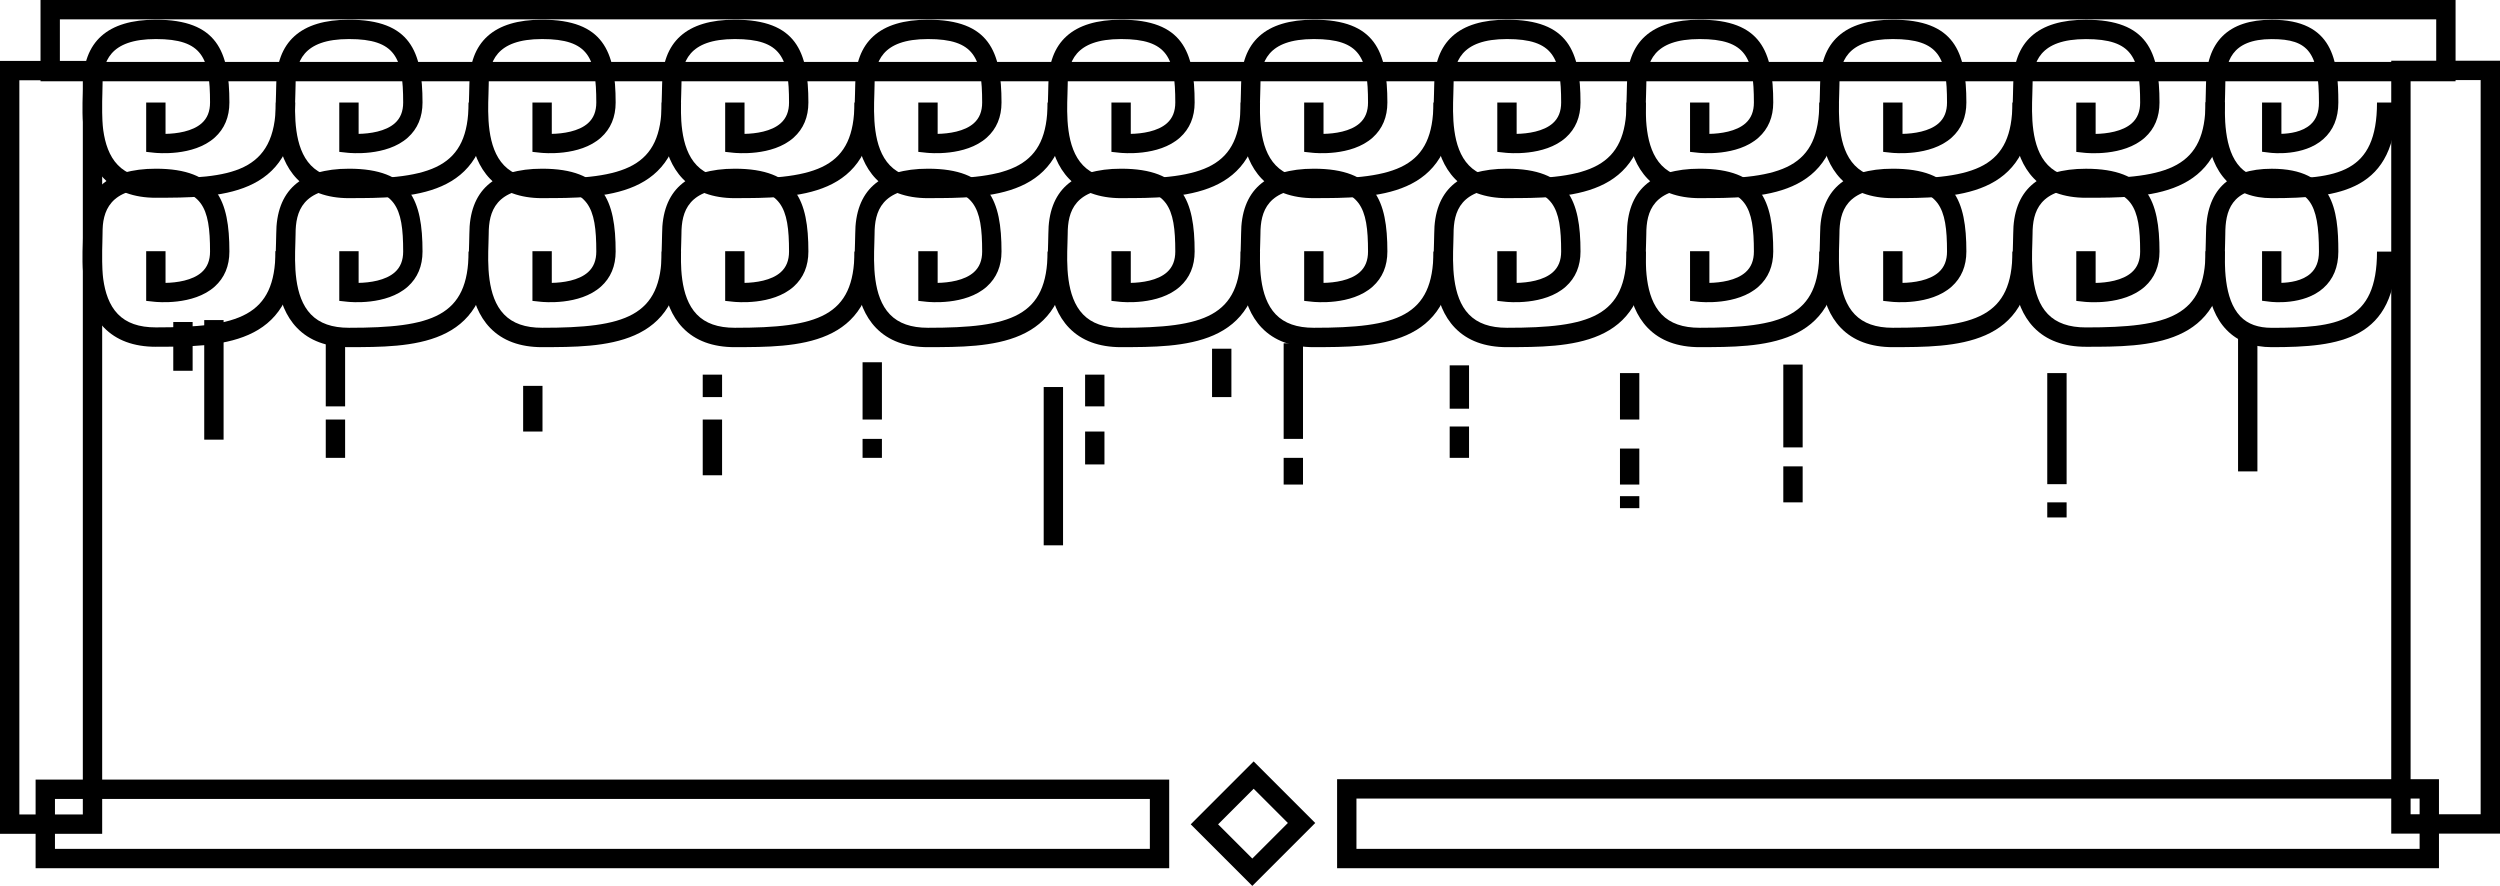 <?xml version="1.0" encoding="UTF-8"?><svg id="Calque_1" xmlns="http://www.w3.org/2000/svg" viewBox="0 0 645.95 228.9"><path d="m634.47,21H10.47V0h624v21ZM15.47,16h614V5H15.47v11Z"/><path d="m26.4,215.44H0V15.74h26.4v199.7Zm-21.4-5h16.4V20.74H5v189.7Z"/><path d="m302.1,224.33H9.2v-22.9h292.9v22.9Zm-287.9-5h282.9v-12.9H14.2v12.9Z"/><path d="m630.18,224.33h-284.7v-23h284.7v23Zm-279.7-5h274.7v-13h-274.7v13Z"/><path d="m323.57,228.9l-15.91-15.91,16.26-16.26,15.91,15.91-16.26,16.26Zm-8.84-15.91l8.84,8.84,9.19-9.19-8.84-8.84-9.19,9.19Z"/><path d="m645.95,215.39h-28.1V15.69h28.1v199.7Zm-23.1-5h18.1V20.69h-18.1v189.7Z"/><path d="m40.27,51.1c-5.71,0-10.23-1.67-13.42-4.97-5.95-6.15-5.63-16.08-5.43-22.02.03-.84.05-1.59.05-2.22,0-11.15,6.33-16.8,18.8-16.8,15.82,0,19,8.19,19,21.4,0,3.75-1.28,6.8-3.8,9.06-5.52,4.95-15.07,3.97-15.47,3.93l-2.23-.24v-12.74h5v8.09c2.82-.05,6.97-.6,9.37-2.77,1.43-1.29,2.13-3.03,2.13-5.33,0-11.57-1.95-16.4-14-16.4s-13.8,5.97-13.8,11.8c0,.67-.03,1.48-.06,2.38-.17,5.14-.45,13.75,4.03,18.37,2.24,2.32,5.46,3.45,9.83,3.45,19.29,0,31-1.32,31-19.6h5c0,24.6-19.96,24.6-36,24.6Z"/><path d="m90.17,51.2c-5.71,0-10.23-1.67-13.42-4.97-5.95-6.15-5.63-16.08-5.43-22.02.03-.84.05-1.59.05-2.22,0-11.21,6.33-16.9,18.8-16.9,15.82,0,19,8.19,19,21.4,0,3.75-1.28,6.8-3.8,9.06-5.52,4.95-15.07,3.97-15.48,3.93l-2.23-.24v-12.74h5v8.09c2.82-.05,6.97-.6,9.38-2.77,1.43-1.29,2.13-3.03,2.13-5.33,0-11.57-1.95-16.4-14-16.4s-13.8,6.02-13.8,11.9c0,.67-.03,1.48-.06,2.38-.17,5.14-.45,13.75,4.03,18.37,2.24,2.32,5.46,3.45,9.83,3.45,21.37,0,30.9-2.84,30.9-19.7h5c0,24.7-19.91,24.7-35.9,24.7Z"/><path d="m140.07,51.2c-5.71,0-10.23-1.67-13.42-4.97-5.95-6.15-5.63-16.08-5.43-22.02.03-.84.05-1.59.05-2.22,0-11.21,6.33-16.9,18.8-16.9,15.82,0,19,8.19,19,21.4,0,3.75-1.28,6.8-3.8,9.06-5.52,4.95-15.07,3.97-15.47,3.93l-2.23-.24v-12.74h5v8.09c2.82-.05,6.97-.6,9.37-2.77,1.43-1.29,2.13-3.03,2.13-5.33,0-11.57-1.95-16.4-14-16.4s-13.8,6.02-13.8,11.9c0,.67-.03,1.48-.06,2.38-.17,5.14-.45,13.75,4.03,18.37,2.24,2.32,5.46,3.45,9.83,3.45,21.37,0,30.9-2.84,30.9-19.7h5c0,24.7-19.91,24.7-35.9,24.7Z"/><path d="m189.87,51.2c-5.71,0-10.23-1.67-13.42-4.97-5.95-6.15-5.63-16.08-5.43-22.02.03-.84.05-1.59.05-2.22,0-11.21,6.33-16.9,18.8-16.9,15.82,0,19,8.19,19,21.4,0,3.75-1.28,6.8-3.8,9.06-5.52,4.95-15.07,3.97-15.47,3.93l-2.23-.24v-12.74h5v8.09c2.82-.05,6.97-.6,9.37-2.77,1.43-1.29,2.13-3.03,2.13-5.33,0-11.57-1.95-16.4-14-16.4s-13.8,6.02-13.8,11.9c0,.67-.03,1.48-.06,2.38-.17,5.14-.45,13.75,4.03,18.37,2.24,2.32,5.46,3.45,9.83,3.45,21.37,0,30.9-2.84,30.9-19.7h5c0,24.7-19.91,24.7-35.9,24.7Z"/><path d="m239.77,51.2c-5.71,0-10.23-1.67-13.42-4.97-5.95-6.15-5.63-16.08-5.43-22.02.03-.84.05-1.59.05-2.22,0-11.21,6.33-16.9,18.8-16.9,15.82,0,19,8.19,19,21.4,0,3.75-1.28,6.8-3.8,9.06-5.52,4.95-15.07,3.97-15.47,3.93l-2.23-.24v-12.74h5v8.09c2.82-.05,6.97-.6,9.37-2.77,1.43-1.29,2.13-3.03,2.13-5.33,0-11.57-1.95-16.4-14-16.4s-13.8,6.02-13.8,11.9c0,.67-.03,1.48-.06,2.38-.17,5.14-.45,13.75,4.03,18.37,2.24,2.32,5.46,3.45,9.83,3.45,21.37,0,30.9-2.84,30.9-19.7h5c0,24.7-19.91,24.7-35.9,24.7Z"/><path d="m289.67,51.2c-5.71,0-10.23-1.67-13.42-4.97-5.95-6.15-5.63-16.08-5.43-22.02.03-.84.05-1.59.05-2.22,0-11.21,6.33-16.9,18.8-16.9,15.82,0,19,8.19,19,21.4,0,3.75-1.28,6.8-3.8,9.06-5.52,4.95-15.07,3.97-15.47,3.93l-2.23-.24v-12.74h5v8.09c2.82-.05,6.97-.6,9.37-2.77,1.43-1.29,2.13-3.03,2.13-5.33,0-11.57-1.95-16.4-14-16.4s-13.8,6.02-13.8,11.9c0,.67-.03,1.48-.06,2.38-.17,5.14-.45,13.75,4.03,18.37,2.24,2.32,5.46,3.45,9.83,3.45,21.37,0,30.9-2.84,30.9-19.7h5c0,24.7-19.91,24.7-35.9,24.7Z"/><path d="m339.47,51.2c-5.71,0-10.23-1.67-13.42-4.97-5.95-6.15-5.63-16.08-5.43-22.02.03-.84.05-1.59.05-2.22,0-11.21,6.33-16.9,18.8-16.9,15.82,0,19,8.19,19,21.4,0,3.75-1.28,6.8-3.8,9.06-5.52,4.95-15.07,3.97-15.47,3.93l-2.23-.24v-12.74h5v8.09c2.82-.05,6.97-.6,9.37-2.77,1.43-1.29,2.13-3.03,2.13-5.33,0-11.57-1.95-16.4-14-16.4s-13.8,6.02-13.8,11.9c0,.67-.03,1.48-.06,2.38-.17,5.14-.45,13.75,4.03,18.37,2.24,2.32,5.46,3.45,9.83,3.45,21.37,0,30.9-2.84,30.9-19.7h5c0,24.7-19.91,24.7-35.9,24.7Z"/><path d="m389.37,51.2c-5.71,0-10.23-1.67-13.42-4.97-5.95-6.15-5.63-16.08-5.43-22.02.03-.84.05-1.59.05-2.22,0-11.21,6.33-16.9,18.8-16.9,15.82,0,19,8.19,19,21.4,0,3.75-1.28,6.8-3.8,9.06-5.52,4.95-15.07,3.97-15.47,3.93l-2.23-.24v-12.74h5v8.09c2.82-.05,6.97-.6,9.37-2.77,1.43-1.29,2.13-3.03,2.13-5.33,0-11.57-1.95-16.4-14-16.4s-13.8,6.02-13.8,11.9c0,.67-.03,1.48-.06,2.38-.17,5.14-.45,13.75,4.03,18.37,2.24,2.32,5.46,3.45,9.83,3.45,21.37,0,30.9-2.84,30.9-19.7h5c0,24.7-19.91,24.7-35.9,24.7Z"/><path d="m439.17,51.2c-5.71,0-10.23-1.67-13.42-4.97-5.95-6.15-5.63-16.08-5.43-22.02.03-.84.05-1.59.05-2.22,0-11.21,6.33-16.9,18.8-16.9,15.82,0,19,8.19,19,21.4,0,3.75-1.28,6.8-3.8,9.06-5.52,4.95-15.07,3.97-15.47,3.93l-2.23-.24v-12.74h5v8.09c2.82-.05,6.97-.6,9.37-2.77,1.43-1.29,2.13-3.03,2.13-5.33,0-11.57-1.95-16.4-14-16.4s-13.8,6.02-13.8,11.9c0,.67-.03,1.48-.06,2.38-.17,5.14-.45,13.75,4.03,18.37,2.24,2.32,5.46,3.45,9.83,3.45,21.37,0,30.9-2.84,30.9-19.7h5c0,24.7-19.91,24.7-35.9,24.7Z"/><path d="m489.07,51.2c-5.71,0-10.23-1.67-13.42-4.97-5.95-6.15-5.63-16.08-5.43-22.02.03-.84.05-1.59.05-2.22,0-11.21,6.33-16.9,18.8-16.9,15.82,0,19,8.19,19,21.4,0,3.75-1.28,6.8-3.8,9.06-5.52,4.95-15.07,3.97-15.47,3.93l-2.23-.24v-12.74h5v8.09c2.82-.05,6.97-.6,9.37-2.77,1.43-1.29,2.13-3.03,2.13-5.33,0-11.57-1.95-16.4-14-16.4s-13.8,6.02-13.8,11.9c0,.67-.03,1.48-.06,2.38-.17,5.14-.45,13.75,4.03,18.37,2.24,2.32,5.46,3.45,9.83,3.45,21.37,0,30.9-2.84,30.9-19.7h5c0,24.7-19.91,24.7-35.9,24.7Z"/><path d="m538.97,51.1c-5.73,0-10.25-1.67-13.44-4.97-5.93-6.13-5.6-16.01-5.41-21.91.03-.84.05-1.59.05-2.22,0-11.21,6.33-16.9,18.8-16.9,15.82,0,19,8.19,19,21.4,0,3.75-1.28,6.8-3.8,9.06-5.52,4.95-15.07,3.97-15.47,3.93l-2.23-.24v-12.74h5v8.09c2.82-.05,6.97-.6,9.37-2.77,1.43-1.29,2.13-3.03,2.13-5.33,0-11.57-1.95-16.4-14-16.4s-13.8,6.02-13.8,11.9c0,.67-.03,1.48-.06,2.38-.17,5.11-.45,13.67,4.01,18.27,2.24,2.32,5.47,3.45,9.85,3.45,21.37,0,30.9-2.84,30.9-19.7h5c0,24.7-19.91,24.7-35.9,24.7Z"/><path d="m586.97,51.2c-4.87,0-8.79-1.49-11.65-4.44-5.88-6.05-5.57-16.37-5.39-22.54.02-.84.05-1.59.05-2.22,0-11.21,5.72-16.9,17-16.9,15.87,0,17.2,10.57,17.2,21.4,0,3.99-1.31,7.17-3.9,9.46-5.09,4.5-13.26,3.56-13.61,3.52l-2.2-.27v-12.71h5v8.08c2.14-.06,5.38-.49,7.5-2.38,1.48-1.32,2.2-3.18,2.2-5.7,0-12.87-2.62-16.4-12.2-16.4-10.57,0-12,6.02-12,11.9,0,.67-.02,1.47-.05,2.37-.16,5.38-.42,14.37,3.98,18.91,1.91,1.97,4.55,2.92,8.07,2.92,16.92,0,27.2-1.33,27.2-19.7h5c0,22.84-14.58,24.7-32.2,24.7Z"/><path d="m40.27,89.6c-5.71,0-10.23-1.67-13.42-4.97-5.95-6.15-5.63-16.08-5.43-22.02.03-.84.05-1.59.05-2.22,0-11.15,6.33-16.8,18.8-16.8,15.82,0,19,8.19,19,21.4,0,3.75-1.28,6.8-3.8,9.06-5.52,4.95-15.07,3.97-15.47,3.93l-2.23-.24v-12.84h5v8.19c2.82-.05,6.97-.6,9.37-2.77,1.43-1.29,2.13-3.03,2.13-5.33,0-11.57-1.95-16.4-14-16.4s-13.8,5.97-13.8,11.8c0,.67-.03,1.48-.06,2.38-.17,5.14-.45,13.75,4.03,18.37,2.24,2.32,5.46,3.45,9.83,3.45,21.37,0,30.9-2.84,30.9-19.7h5c0,24.7-19.91,24.7-35.9,24.7Z"/><path d="m90.17,89.7c-5.71,0-10.23-1.67-13.42-4.97-5.95-6.15-5.63-16.08-5.43-22.02.03-.84.05-1.59.05-2.22,0-11.21,6.33-16.9,18.8-16.9,15.82,0,19,8.19,19,21.4,0,3.75-1.28,6.8-3.8,9.06-5.52,4.95-15.07,3.97-15.48,3.93l-2.23-.24v-12.84h5v8.19c2.82-.05,6.97-.6,9.38-2.77,1.43-1.29,2.13-3.03,2.13-5.33,0-11.57-1.95-16.4-14-16.4s-13.8,6.02-13.8,11.9c0,.67-.03,1.48-.06,2.38-.17,5.14-.45,13.75,4.03,18.37,2.24,2.32,5.46,3.45,9.83,3.45,21.37,0,30.9-2.84,30.9-19.7h5c0,24.7-19.91,24.7-35.9,24.7Z"/><path d="m140.07,89.7c-5.71,0-10.23-1.67-13.42-4.97-5.95-6.15-5.63-16.08-5.43-22.02.03-.84.05-1.59.05-2.22,0-11.21,6.33-16.9,18.8-16.9,15.82,0,19,8.19,19,21.4,0,3.75-1.28,6.8-3.8,9.06-5.52,4.95-15.07,3.97-15.47,3.93l-2.23-.24v-12.84h5v8.19c2.82-.05,6.97-.6,9.37-2.77,1.43-1.29,2.13-3.03,2.13-5.33,0-11.57-1.95-16.4-14-16.4s-13.8,6.02-13.8,11.9c0,.67-.03,1.48-.06,2.38-.17,5.14-.45,13.75,4.03,18.37,2.24,2.32,5.46,3.45,9.83,3.45,21.37,0,30.9-2.84,30.9-19.7h5c0,24.7-19.91,24.7-35.9,24.7Z"/><path d="m189.87,89.7c-5.71,0-10.23-1.67-13.42-4.97-5.95-6.15-5.63-16.08-5.43-22.02.03-.84.05-1.59.05-2.22,0-11.21,6.33-16.9,18.8-16.9,15.82,0,19,8.19,19,21.4,0,3.75-1.28,6.8-3.8,9.06-5.52,4.95-15.07,3.97-15.47,3.93l-2.23-.24v-12.84h5v8.19c2.82-.05,6.97-.6,9.37-2.77,1.43-1.29,2.13-3.03,2.13-5.33,0-11.57-1.95-16.4-14-16.4s-13.8,6.02-13.8,11.9c0,.67-.03,1.48-.06,2.38-.17,5.14-.45,13.75,4.03,18.37,2.24,2.32,5.46,3.45,9.83,3.45,21.37,0,30.9-2.84,30.9-19.7h5c0,24.7-19.91,24.7-35.9,24.7Z"/><path d="m239.77,89.7c-5.71,0-10.23-1.67-13.42-4.97-5.95-6.15-5.63-16.08-5.43-22.02.03-.84.05-1.59.05-2.22,0-11.21,6.33-16.9,18.8-16.9,15.82,0,19,8.19,19,21.4,0,3.75-1.28,6.8-3.8,9.06-5.52,4.95-15.07,3.97-15.47,3.93l-2.23-.24v-12.84h5v8.19c2.82-.05,6.97-.6,9.37-2.77,1.43-1.29,2.13-3.03,2.13-5.33,0-11.57-1.95-16.4-14-16.4s-13.8,6.02-13.8,11.9c0,.67-.03,1.48-.06,2.38-.17,5.14-.45,13.75,4.03,18.37,2.24,2.32,5.46,3.45,9.83,3.45,21.37,0,30.9-2.84,30.9-19.7h5c0,24.7-19.91,24.7-35.9,24.7Z"/><path d="m289.67,89.7c-5.71,0-10.23-1.67-13.42-4.97-5.95-6.15-5.63-16.08-5.43-22.02.03-.84.05-1.59.05-2.22,0-11.21,6.33-16.9,18.8-16.9,15.82,0,19,8.19,19,21.4,0,3.75-1.28,6.8-3.8,9.06-5.52,4.95-15.07,3.97-15.47,3.93l-2.23-.24v-12.84h5v8.19c2.82-.05,6.97-.6,9.37-2.77,1.43-1.29,2.13-3.03,2.13-5.33,0-11.57-1.95-16.4-14-16.4s-13.8,6.02-13.8,11.9c0,.67-.03,1.48-.06,2.38-.17,5.14-.45,13.75,4.03,18.37,2.24,2.32,5.46,3.45,9.83,3.45,21.37,0,30.9-2.84,30.9-19.7h5c0,24.7-19.91,24.7-35.9,24.7Z"/><path d="m339.47,89.7c-5.71,0-10.23-1.67-13.42-4.97-5.95-6.15-5.63-16.08-5.43-22.02.03-.84.05-1.59.05-2.22,0-11.21,6.33-16.9,18.8-16.9,15.82,0,19,8.19,19,21.4,0,3.75-1.28,6.8-3.8,9.06-5.52,4.95-15.07,3.97-15.47,3.93l-2.23-.24v-12.84h5v8.19c2.82-.05,6.97-.6,9.37-2.77,1.43-1.29,2.13-3.03,2.13-5.33,0-11.57-1.95-16.4-14-16.4s-13.8,6.02-13.8,11.9c0,.67-.03,1.48-.06,2.38-.17,5.14-.45,13.75,4.03,18.37,2.24,2.32,5.46,3.45,9.83,3.45,21.37,0,30.9-2.84,30.9-19.7h5c0,24.7-19.91,24.7-35.9,24.7Z"/><path d="m389.37,89.7c-5.71,0-10.23-1.67-13.42-4.97-5.95-6.15-5.63-16.08-5.43-22.02.03-.84.05-1.59.05-2.22,0-11.21,6.33-16.9,18.8-16.9,15.82,0,19,8.19,19,21.4,0,3.75-1.28,6.8-3.8,9.06-5.52,4.95-15.07,3.97-15.47,3.93l-2.23-.24v-12.84h5v8.19c2.82-.05,6.97-.6,9.37-2.77,1.43-1.29,2.13-3.03,2.13-5.33,0-11.57-1.95-16.4-14-16.4s-13.8,6.02-13.8,11.9c0,.67-.03,1.48-.06,2.38-.17,5.14-.45,13.75,4.03,18.37,2.24,2.32,5.46,3.45,9.83,3.45,21.37,0,30.9-2.84,30.9-19.7h5c0,24.7-19.91,24.7-35.9,24.7Z"/><path d="m439.17,89.7c-5.71,0-10.23-1.67-13.42-4.97-5.95-6.15-5.63-16.08-5.43-22.02.03-.84.05-1.59.05-2.22,0-11.21,6.33-16.9,18.8-16.9,15.82,0,19,8.19,19,21.4,0,3.75-1.28,6.8-3.8,9.06-5.52,4.95-15.07,3.97-15.47,3.93l-2.23-.24v-12.84h5v8.19c2.82-.05,6.97-.6,9.37-2.77,1.43-1.29,2.13-3.03,2.13-5.33,0-11.57-1.95-16.4-14-16.4s-13.8,6.02-13.8,11.9c0,.67-.03,1.48-.06,2.38-.17,5.14-.45,13.75,4.03,18.37,2.24,2.32,5.46,3.45,9.83,3.45,21.37,0,30.9-2.84,30.9-19.7h5c0,24.7-19.91,24.7-35.9,24.7Z"/><path d="m489.07,89.7c-5.71,0-10.23-1.67-13.42-4.97-5.95-6.15-5.63-16.08-5.43-22.02.03-.84.05-1.59.05-2.22,0-11.21,6.33-16.9,18.8-16.9,15.82,0,19,8.19,19,21.4,0,3.75-1.28,6.8-3.8,9.06-5.52,4.95-15.07,3.97-15.47,3.93l-2.23-.24v-12.84h5v8.19c2.82-.05,6.97-.6,9.37-2.77,1.43-1.29,2.13-3.03,2.13-5.33,0-11.57-1.95-16.4-14-16.4s-13.8,6.02-13.8,11.9c0,.67-.03,1.48-.06,2.38-.17,5.14-.45,13.75,4.03,18.37,2.24,2.32,5.46,3.45,9.83,3.45,21.37,0,30.9-2.84,30.9-19.7h5c0,24.7-19.91,24.7-35.9,24.7Z"/><path d="m538.97,89.6c-5.73,0-10.25-1.67-13.44-4.97-5.93-6.13-5.6-16.01-5.41-21.91.03-.84.05-1.59.05-2.22,0-11.21,6.33-16.9,18.8-16.9,15.82,0,19,8.19,19,21.4,0,3.75-1.28,6.8-3.8,9.06-5.52,4.95-15.07,3.97-15.47,3.93l-2.23-.24v-12.84h5v8.19c2.82-.05,6.97-.6,9.37-2.77,1.43-1.29,2.13-3.03,2.13-5.33,0-11.57-1.95-16.4-14-16.4s-13.8,6.02-13.8,11.9c0,.67-.03,1.48-.06,2.38-.17,5.11-.45,13.67,4.01,18.27,2.24,2.32,5.47,3.45,9.85,3.45,21.37,0,30.9-2.84,30.9-19.7h5c0,24.7-19.91,24.7-35.9,24.7Z"/><path d="m586.97,89.7c-4.87,0-8.79-1.49-11.65-4.44-5.88-6.05-5.57-16.37-5.39-22.54.02-.84.05-1.59.05-2.22,0-11.21,5.72-16.9,17-16.9,15.87,0,17.2,10.57,17.2,21.4,0,3.99-1.31,7.17-3.9,9.46-5.09,4.5-13.26,3.56-13.61,3.52l-2.2-.27v-12.81h5v8.18c2.14-.06,5.38-.49,7.5-2.38,1.48-1.32,2.2-3.18,2.2-5.7,0-12.87-2.62-16.4-12.2-16.4-10.57,0-12,6.02-12,11.9,0,.67-.02,1.47-.05,2.37-.16,5.38-.42,14.37,3.98,18.91,1.91,1.97,4.55,2.92,8.07,2.92,16.92,0,27.2-1.33,27.2-19.7h5c0,22.84-14.58,24.7-32.2,24.7Z"/><rect x="44.77" y="83.2" width="5" height="12.6"/><rect x="52.77" y="82.7" width="5" height="30.9"/><rect x="84.17" y="88.7" width="5" height="16.3"/><rect x="84.17" y="108.4" width="5" height="9.9"/><rect x="135.17" y="99.7" width="5" height="11.8"/><rect x="181.57" y="96.8" width="5" height="5.8"/><rect x="181.57" y="108.4" width="5" height="14.4"/><rect x="222.87" y="93.6" width="5" height="14.8"/><rect x="222.87" y="113.4" width="5" height="4.9"/><rect x="280.37" y="96.8" width="5" height="8.2"/><rect x="280.37" y="111.5" width="5" height="8.5"/><rect x="313.17" y="90.1" width="5" height="12.5"/><rect x="331.67" y="88.7" width="5" height="24.7"/><rect x="331.67" y="118.3" width="5" height="6.9"/><rect x="374.57" y="94.4" width="5" height="11.2"/><rect x="374.57" y="110.2" width="5" height="8.1"/><rect x="418.57" y="96.4" width="5" height="12"/><rect x="418.57" y="115.9" width="5" height="9.3"/><rect x="418.57" y="128.2" width="5" height="3.1"/><rect x="460.77" y="94.2" width="5" height="21.4"/><rect x="460.77" y="120.5" width="5" height="9.3"/><rect x="528.97" y="96.4" width="5" height="28.7"/><rect x="528.97" y="129.8" width="5" height="3.9"/><rect x="578.27" y="84.4" width="5" height="37.4"/><rect x="269.67" y="100" width="5" height="40.9"/></svg>